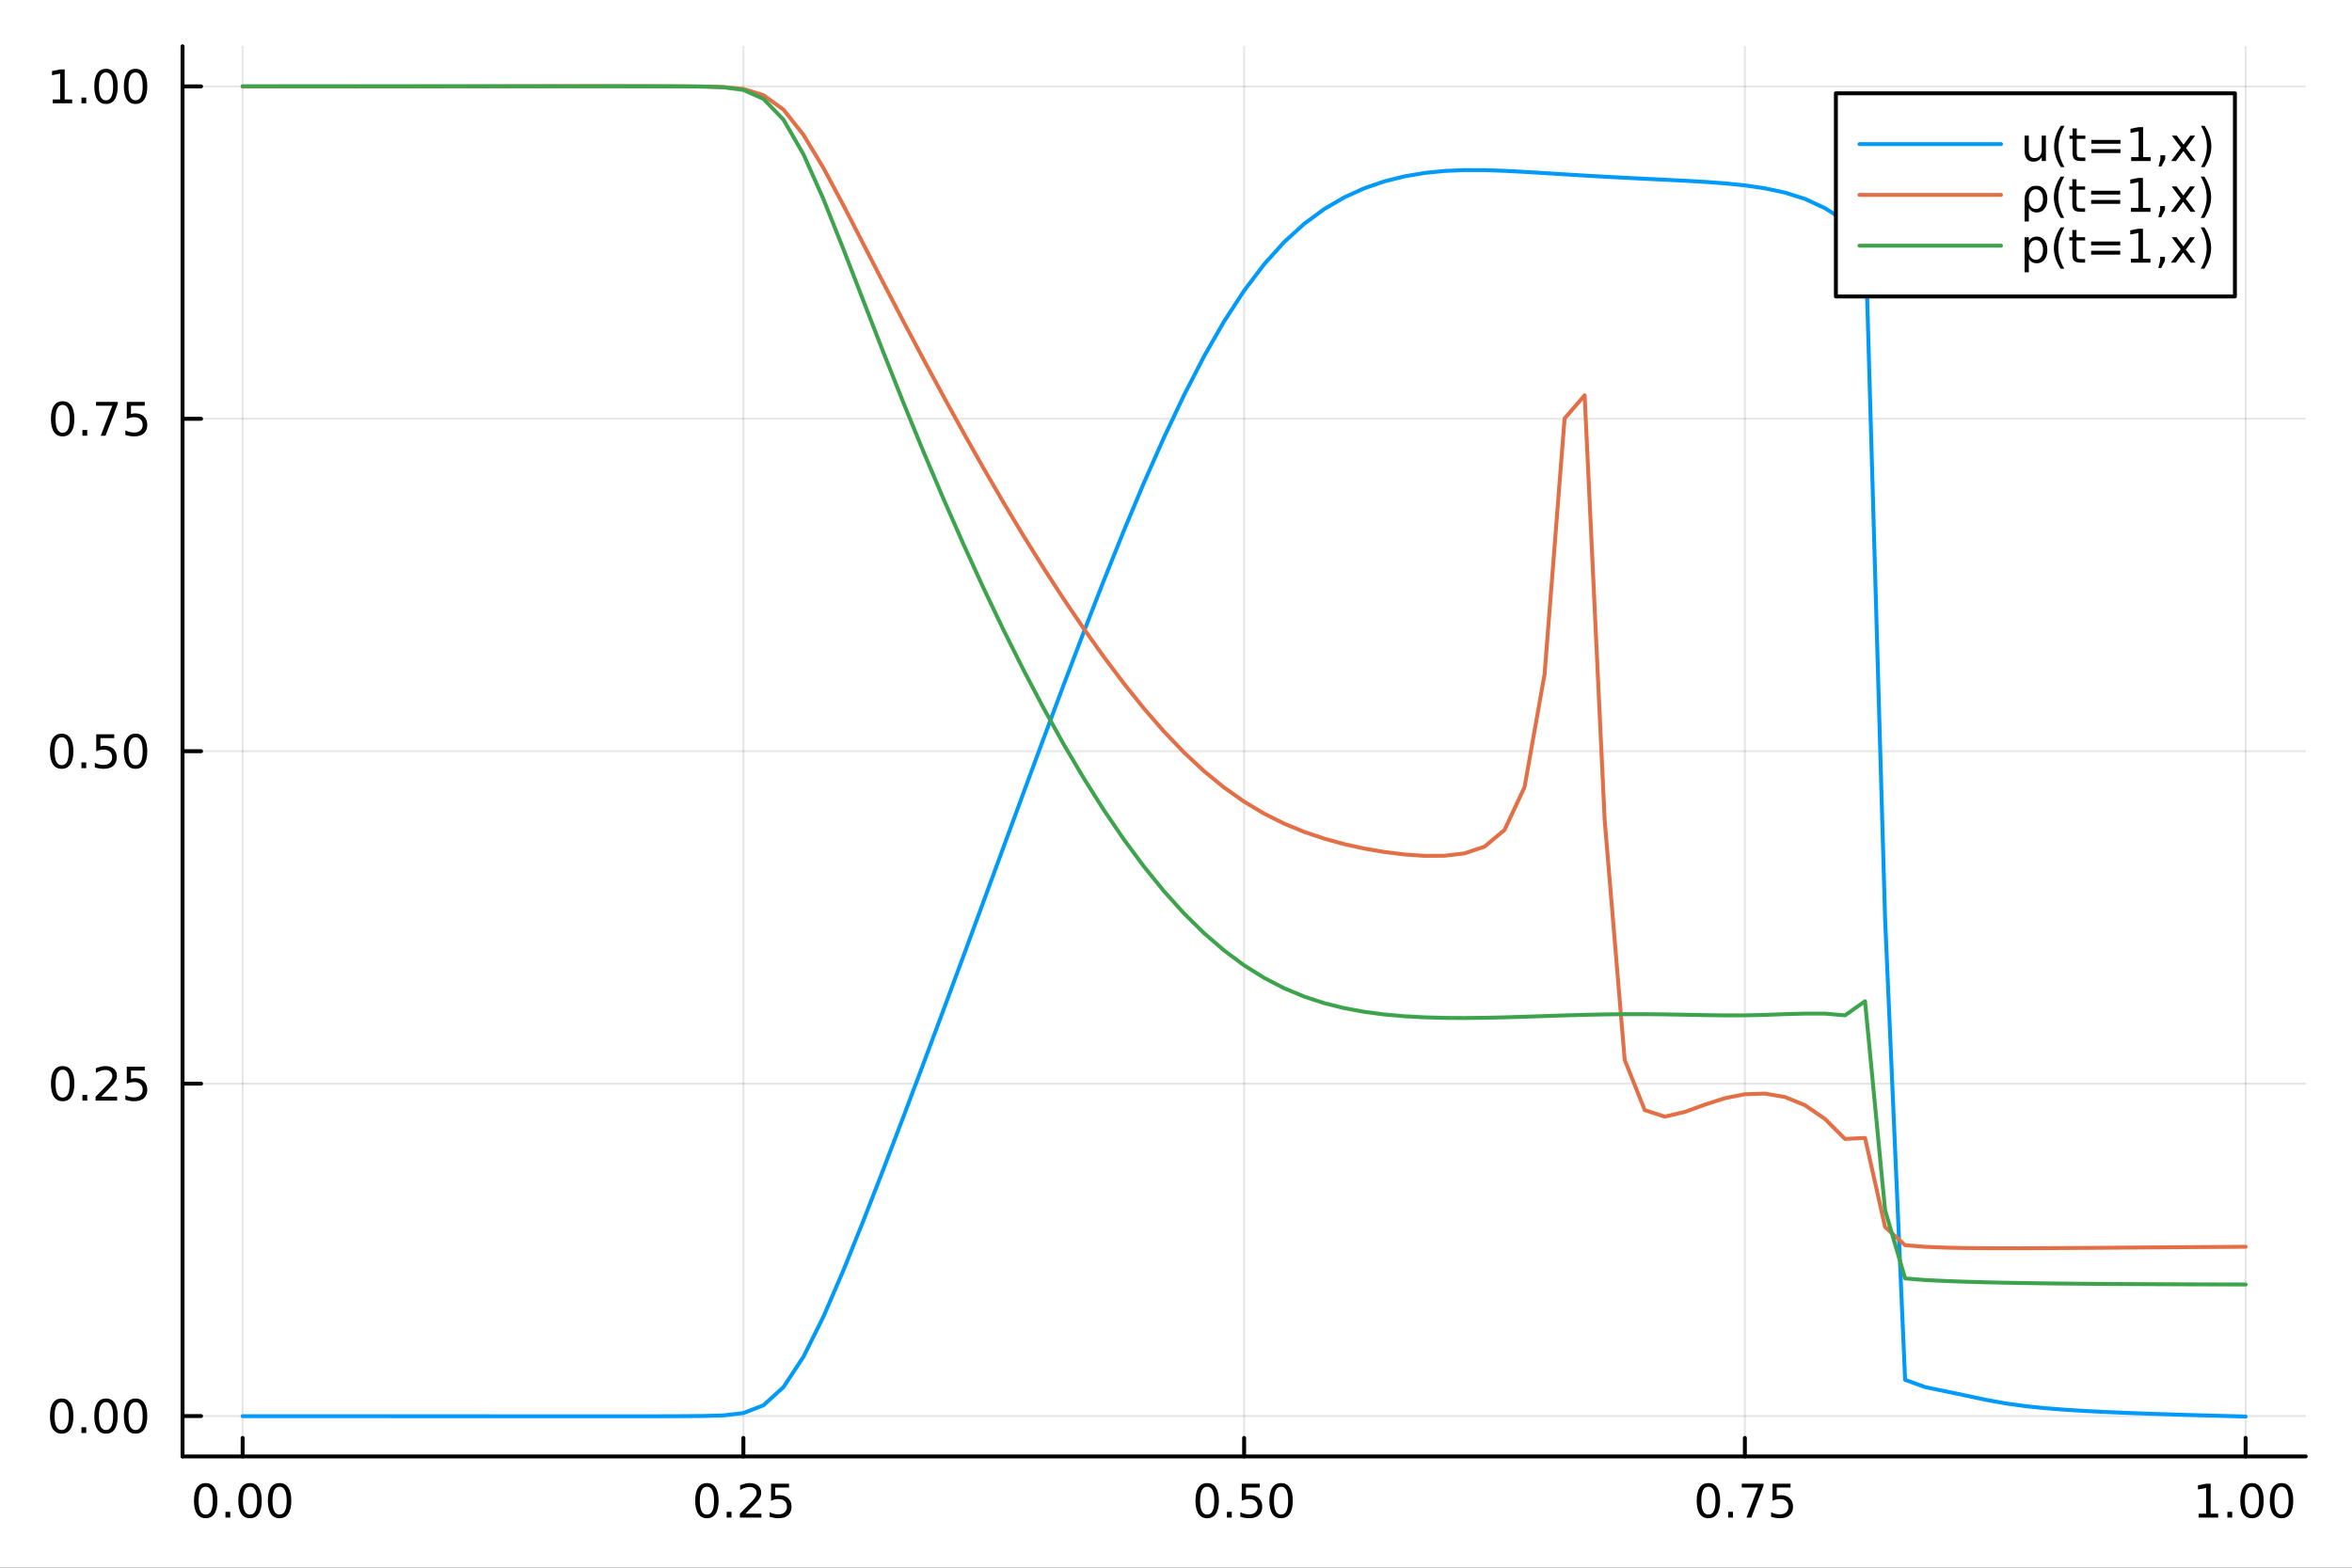 <?xml version="1.0" encoding="utf-8"?>
<svg xmlns="http://www.w3.org/2000/svg" xmlns:xlink="http://www.w3.org/1999/xlink" width="600" height="400" viewBox="0 0 2400 1600">
<rect x="0" y="0" width="2400" height="1600" fill="#333333" stroke="none"/>
<defs>
  <clipPath id="clip500">
    <rect x="0" y="0" width="2400" height="1600"/>
  </clipPath>
</defs>
<path clip-path="url(#clip500)" d="M0 1600 L2400 1600 L2400 0 L0 0  Z" fill="#ffffff" fill-rule="evenodd" fill-opacity="1"/>
<defs>
  <clipPath id="clip501">
    <rect x="480" y="0" width="1681" height="1600"/>
  </clipPath>
</defs>
<path clip-path="url(#clip500)" d="M186.274 1486.45 L2352.76 1486.45 L2352.76 47.244 L186.274 47.244  Z" fill="#ffffff" fill-rule="evenodd" fill-opacity="1"/>
<defs>
  <clipPath id="clip502">
    <rect x="186" y="47" width="2167" height="1440"/>
  </clipPath>
</defs>
<polyline clip-path="url(#clip502)" style="stroke:#000000; stroke-linecap:round; stroke-linejoin:round; stroke-width:2; stroke-opacity:0.1; fill:none" points="247.59,1486.45 247.59,47.244 "/>
<polyline clip-path="url(#clip502)" style="stroke:#000000; stroke-linecap:round; stroke-linejoin:round; stroke-width:2; stroke-opacity:0.1; fill:none" points="758.552,1486.45 758.552,47.244 "/>
<polyline clip-path="url(#clip502)" style="stroke:#000000; stroke-linecap:round; stroke-linejoin:round; stroke-width:2; stroke-opacity:0.1; fill:none" points="1269.51,1486.45 1269.51,47.244 "/>
<polyline clip-path="url(#clip502)" style="stroke:#000000; stroke-linecap:round; stroke-linejoin:round; stroke-width:2; stroke-opacity:0.1; fill:none" points="1780.48,1486.45 1780.48,47.244 "/>
<polyline clip-path="url(#clip502)" style="stroke:#000000; stroke-linecap:round; stroke-linejoin:round; stroke-width:2; stroke-opacity:0.1; fill:none" points="2291.44,1486.45 2291.44,47.244 "/>
<polyline clip-path="url(#clip500)" style="stroke:#000000; stroke-linecap:round; stroke-linejoin:round; stroke-width:4; stroke-opacity:1; fill:none" points="186.274,1486.45 2352.76,1486.45 "/>
<polyline clip-path="url(#clip500)" style="stroke:#000000; stroke-linecap:round; stroke-linejoin:round; stroke-width:4; stroke-opacity:1; fill:none" points="247.59,1486.45 247.59,1467.55 "/>
<polyline clip-path="url(#clip500)" style="stroke:#000000; stroke-linecap:round; stroke-linejoin:round; stroke-width:4; stroke-opacity:1; fill:none" points="758.552,1486.45 758.552,1467.55 "/>
<polyline clip-path="url(#clip500)" style="stroke:#000000; stroke-linecap:round; stroke-linejoin:round; stroke-width:4; stroke-opacity:1; fill:none" points="1269.51,1486.45 1269.51,1467.55 "/>
<polyline clip-path="url(#clip500)" style="stroke:#000000; stroke-linecap:round; stroke-linejoin:round; stroke-width:4; stroke-opacity:1; fill:none" points="1780.48,1486.45 1780.48,1467.55 "/>
<polyline clip-path="url(#clip500)" style="stroke:#000000; stroke-linecap:round; stroke-linejoin:round; stroke-width:4; stroke-opacity:1; fill:none" points="2291.44,1486.45 2291.44,1467.55 "/>
<path clip-path="url(#clip500)" d="M209.893 1517.37 Q206.282 1517.37 204.453 1520.93 Q202.648 1524.47 202.648 1531.6 Q202.648 1538.71 204.453 1542.27 Q206.282 1545.82 209.893 1545.82 Q213.527 1545.82 215.333 1542.27 Q217.161 1538.71 217.161 1531.6 Q217.161 1524.47 215.333 1520.93 Q213.527 1517.37 209.893 1517.37 M209.893 1513.66 Q215.703 1513.66 218.759 1518.27 Q221.837 1522.85 221.837 1531.6 Q221.837 1540.33 218.759 1544.94 Q215.703 1549.52 209.893 1549.52 Q204.083 1549.52 201.004 1544.94 Q197.949 1540.33 197.949 1531.6 Q197.949 1522.85 201.004 1518.27 Q204.083 1513.66 209.893 1513.66 Z" fill="#000000" fill-rule="nonzero" fill-opacity="1" /><path clip-path="url(#clip500)" d="M230.055 1542.97 L234.939 1542.97 L234.939 1548.85 L230.055 1548.85 L230.055 1542.97 Z" fill="#000000" fill-rule="nonzero" fill-opacity="1" /><path clip-path="url(#clip500)" d="M255.124 1517.37 Q251.513 1517.37 249.684 1520.93 Q247.879 1524.47 247.879 1531.6 Q247.879 1538.71 249.684 1542.27 Q251.513 1545.82 255.124 1545.82 Q258.758 1545.82 260.564 1542.27 Q262.393 1538.71 262.393 1531.6 Q262.393 1524.47 260.564 1520.93 Q258.758 1517.37 255.124 1517.37 M255.124 1513.66 Q260.934 1513.66 263.99 1518.27 Q267.069 1522.85 267.069 1531.6 Q267.069 1540.33 263.99 1544.94 Q260.934 1549.52 255.124 1549.52 Q249.314 1549.52 246.235 1544.94 Q243.18 1540.33 243.18 1531.6 Q243.18 1522.85 246.235 1518.27 Q249.314 1513.66 255.124 1513.66 Z" fill="#000000" fill-rule="nonzero" fill-opacity="1" /><path clip-path="url(#clip500)" d="M285.286 1517.37 Q281.675 1517.37 279.846 1520.93 Q278.041 1524.47 278.041 1531.6 Q278.041 1538.71 279.846 1542.27 Q281.675 1545.82 285.286 1545.82 Q288.92 1545.82 290.726 1542.27 Q292.555 1538.71 292.555 1531.6 Q292.555 1524.47 290.726 1520.93 Q288.92 1517.37 285.286 1517.37 M285.286 1513.66 Q291.096 1513.66 294.152 1518.27 Q297.23 1522.85 297.23 1531.6 Q297.23 1540.33 294.152 1544.94 Q291.096 1549.52 285.286 1549.52 Q279.476 1549.52 276.397 1544.94 Q273.342 1540.33 273.342 1531.6 Q273.342 1522.85 276.397 1518.27 Q279.476 1513.66 285.286 1513.66 Z" fill="#000000" fill-rule="nonzero" fill-opacity="1" /><path clip-path="url(#clip500)" d="M721.353 1517.37 Q717.742 1517.37 715.914 1520.93 Q714.108 1524.47 714.108 1531.6 Q714.108 1538.71 715.914 1542.27 Q717.742 1545.82 721.353 1545.82 Q724.988 1545.82 726.793 1542.27 Q728.622 1538.71 728.622 1531.6 Q728.622 1524.47 726.793 1520.93 Q724.988 1517.37 721.353 1517.37 M721.353 1513.66 Q727.164 1513.66 730.219 1518.27 Q733.298 1522.85 733.298 1531.6 Q733.298 1540.33 730.219 1544.94 Q727.164 1549.52 721.353 1549.52 Q715.543 1549.52 712.465 1544.94 Q709.409 1540.33 709.409 1531.6 Q709.409 1522.85 712.465 1518.27 Q715.543 1513.66 721.353 1513.66 Z" fill="#000000" fill-rule="nonzero" fill-opacity="1" /><path clip-path="url(#clip500)" d="M741.515 1542.97 L746.4 1542.97 L746.4 1548.85 L741.515 1548.85 L741.515 1542.97 Z" fill="#000000" fill-rule="nonzero" fill-opacity="1" /><path clip-path="url(#clip500)" d="M760.612 1544.91 L776.932 1544.91 L776.932 1548.85 L754.987 1548.85 L754.987 1544.91 Q757.649 1542.16 762.233 1537.53 Q766.839 1532.88 768.02 1531.53 Q770.265 1529.01 771.145 1527.27 Q772.048 1525.51 772.048 1523.82 Q772.048 1521.07 770.103 1519.33 Q768.182 1517.6 765.08 1517.6 Q762.881 1517.6 760.427 1518.36 Q757.997 1519.13 755.219 1520.68 L755.219 1515.95 Q758.043 1514.82 760.497 1514.24 Q762.95 1513.66 764.987 1513.66 Q770.358 1513.66 773.552 1516.35 Q776.747 1519.03 776.747 1523.52 Q776.747 1525.65 775.936 1527.57 Q775.149 1529.47 773.043 1532.07 Q772.464 1532.74 769.362 1535.95 Q766.261 1539.15 760.612 1544.91 Z" fill="#000000" fill-rule="nonzero" fill-opacity="1" /><path clip-path="url(#clip500)" d="M786.793 1514.29 L805.149 1514.29 L805.149 1518.22 L791.075 1518.22 L791.075 1526.7 Q792.094 1526.35 793.112 1526.19 Q794.131 1526 795.149 1526 Q800.936 1526 804.316 1529.17 Q807.695 1532.34 807.695 1537.76 Q807.695 1543.34 804.223 1546.44 Q800.751 1549.52 794.432 1549.52 Q792.256 1549.52 789.987 1549.15 Q787.742 1548.78 785.335 1548.04 L785.335 1543.34 Q787.418 1544.47 789.64 1545.03 Q791.862 1545.58 794.339 1545.58 Q798.344 1545.58 800.682 1543.48 Q803.02 1541.37 803.02 1537.76 Q803.02 1534.15 800.682 1532.04 Q798.344 1529.94 794.339 1529.94 Q792.464 1529.94 790.589 1530.35 Q788.737 1530.77 786.793 1531.65 L786.793 1514.29 Z" fill="#000000" fill-rule="nonzero" fill-opacity="1" /><path clip-path="url(#clip500)" d="M1231.82 1517.37 Q1228.21 1517.37 1226.38 1520.93 Q1224.57 1524.47 1224.57 1531.6 Q1224.57 1538.71 1226.38 1542.27 Q1228.21 1545.82 1231.82 1545.82 Q1235.45 1545.82 1237.26 1542.27 Q1239.09 1538.71 1239.09 1531.6 Q1239.09 1524.47 1237.26 1520.93 Q1235.45 1517.37 1231.82 1517.37 M1231.82 1513.66 Q1237.63 1513.66 1240.68 1518.27 Q1243.76 1522.85 1243.76 1531.6 Q1243.76 1540.33 1240.68 1544.94 Q1237.63 1549.52 1231.82 1549.52 Q1226.01 1549.52 1222.93 1544.94 Q1219.87 1540.33 1219.87 1531.6 Q1219.87 1522.85 1222.93 1518.27 Q1226.01 1513.66 1231.82 1513.66 Z" fill="#000000" fill-rule="nonzero" fill-opacity="1" /><path clip-path="url(#clip500)" d="M1251.98 1542.97 L1256.86 1542.97 L1256.86 1548.85 L1251.98 1548.85 L1251.98 1542.97 Z" fill="#000000" fill-rule="nonzero" fill-opacity="1" /><path clip-path="url(#clip500)" d="M1267.1 1514.29 L1285.45 1514.29 L1285.45 1518.22 L1271.38 1518.22 L1271.38 1526.7 Q1272.4 1526.35 1273.42 1526.19 Q1274.43 1526 1275.45 1526 Q1281.24 1526 1284.62 1529.17 Q1288 1532.34 1288 1537.76 Q1288 1543.34 1284.53 1546.44 Q1281.05 1549.52 1274.73 1549.52 Q1272.56 1549.52 1270.29 1549.15 Q1268.05 1548.78 1265.64 1548.04 L1265.64 1543.34 Q1267.72 1544.47 1269.94 1545.03 Q1272.17 1545.58 1274.64 1545.58 Q1278.65 1545.58 1280.98 1543.48 Q1283.32 1541.37 1283.32 1537.76 Q1283.32 1534.15 1280.98 1532.04 Q1278.65 1529.94 1274.64 1529.94 Q1272.77 1529.94 1270.89 1530.35 Q1269.04 1530.77 1267.1 1531.65 L1267.1 1514.29 Z" fill="#000000" fill-rule="nonzero" fill-opacity="1" /><path clip-path="url(#clip500)" d="M1307.21 1517.37 Q1303.6 1517.37 1301.77 1520.93 Q1299.97 1524.47 1299.97 1531.6 Q1299.97 1538.71 1301.77 1542.27 Q1303.6 1545.82 1307.21 1545.82 Q1310.85 1545.82 1312.65 1542.27 Q1314.48 1538.71 1314.48 1531.6 Q1314.48 1524.47 1312.65 1520.93 Q1310.85 1517.37 1307.21 1517.37 M1307.21 1513.66 Q1313.02 1513.66 1316.08 1518.27 Q1319.16 1522.85 1319.16 1531.6 Q1319.16 1540.33 1316.08 1544.94 Q1313.02 1549.52 1307.21 1549.52 Q1301.4 1549.52 1298.32 1544.94 Q1295.27 1540.33 1295.27 1531.6 Q1295.27 1522.85 1298.32 1518.27 Q1301.4 1513.66 1307.21 1513.66 Z" fill="#000000" fill-rule="nonzero" fill-opacity="1" /><path clip-path="url(#clip500)" d="M1743.28 1517.37 Q1739.67 1517.37 1737.84 1520.93 Q1736.03 1524.47 1736.03 1531.6 Q1736.03 1538.71 1737.84 1542.27 Q1739.67 1545.82 1743.28 1545.82 Q1746.91 1545.82 1748.72 1542.27 Q1750.55 1538.71 1750.55 1531.6 Q1750.55 1524.47 1748.72 1520.93 Q1746.91 1517.37 1743.28 1517.37 M1743.28 1513.66 Q1749.09 1513.66 1752.14 1518.27 Q1755.22 1522.85 1755.22 1531.6 Q1755.22 1540.33 1752.14 1544.94 Q1749.09 1549.52 1743.28 1549.52 Q1737.47 1549.52 1734.39 1544.94 Q1731.33 1540.33 1731.33 1531.6 Q1731.33 1522.85 1734.39 1518.27 Q1737.47 1513.66 1743.28 1513.66 Z" fill="#000000" fill-rule="nonzero" fill-opacity="1" /><path clip-path="url(#clip500)" d="M1763.44 1542.97 L1768.32 1542.97 L1768.32 1548.85 L1763.44 1548.85 L1763.44 1542.97 Z" fill="#000000" fill-rule="nonzero" fill-opacity="1" /><path clip-path="url(#clip500)" d="M1777.33 1514.29 L1799.55 1514.29 L1799.55 1516.28 L1787.01 1548.85 L1782.12 1548.85 L1793.93 1518.22 L1777.33 1518.22 L1777.33 1514.29 Z" fill="#000000" fill-rule="nonzero" fill-opacity="1" /><path clip-path="url(#clip500)" d="M1808.72 1514.29 L1827.07 1514.29 L1827.07 1518.22 L1813 1518.22 L1813 1526.7 Q1814.02 1526.35 1815.04 1526.19 Q1816.06 1526 1817.07 1526 Q1822.86 1526 1826.24 1529.17 Q1829.62 1532.34 1829.62 1537.76 Q1829.62 1543.34 1826.15 1546.44 Q1822.68 1549.52 1816.36 1549.52 Q1814.18 1549.52 1811.91 1549.15 Q1809.67 1548.78 1807.26 1548.04 L1807.26 1543.34 Q1809.34 1544.47 1811.57 1545.03 Q1813.79 1545.58 1816.26 1545.58 Q1820.27 1545.58 1822.61 1543.48 Q1824.95 1541.37 1824.95 1537.76 Q1824.95 1534.15 1822.61 1532.04 Q1820.27 1529.94 1816.26 1529.94 Q1814.39 1529.94 1812.51 1530.35 Q1810.66 1530.77 1808.72 1531.65 L1808.72 1514.29 Z" fill="#000000" fill-rule="nonzero" fill-opacity="1" /><path clip-path="url(#clip500)" d="M2243.51 1544.91 L2251.15 1544.91 L2251.15 1518.55 L2242.84 1520.21 L2242.84 1515.95 L2251.1 1514.29 L2255.78 1514.29 L2255.78 1544.91 L2263.42 1544.91 L2263.42 1548.85 L2243.51 1548.85 L2243.51 1544.91 Z" fill="#000000" fill-rule="nonzero" fill-opacity="1" /><path clip-path="url(#clip500)" d="M2272.86 1542.97 L2277.75 1542.97 L2277.75 1548.85 L2272.86 1548.85 L2272.86 1542.97 Z" fill="#000000" fill-rule="nonzero" fill-opacity="1" /><path clip-path="url(#clip500)" d="M2297.93 1517.37 Q2294.32 1517.37 2292.49 1520.93 Q2290.69 1524.47 2290.69 1531.6 Q2290.69 1538.71 2292.49 1542.27 Q2294.32 1545.82 2297.93 1545.82 Q2301.57 1545.82 2303.37 1542.27 Q2305.2 1538.71 2305.2 1531.6 Q2305.2 1524.47 2303.37 1520.93 Q2301.57 1517.37 2297.93 1517.37 M2297.93 1513.66 Q2303.74 1513.66 2306.8 1518.27 Q2309.88 1522.85 2309.88 1531.6 Q2309.88 1540.33 2306.8 1544.94 Q2303.74 1549.52 2297.93 1549.52 Q2292.12 1549.52 2289.04 1544.94 Q2285.99 1540.33 2285.99 1531.6 Q2285.99 1522.85 2289.04 1518.27 Q2292.12 1513.66 2297.93 1513.66 Z" fill="#000000" fill-rule="nonzero" fill-opacity="1" /><path clip-path="url(#clip500)" d="M2328.1 1517.37 Q2324.48 1517.37 2322.66 1520.93 Q2320.85 1524.47 2320.85 1531.6 Q2320.85 1538.71 2322.66 1542.27 Q2324.48 1545.82 2328.1 1545.82 Q2331.73 1545.82 2333.54 1542.27 Q2335.36 1538.71 2335.36 1531.6 Q2335.36 1524.47 2333.54 1520.93 Q2331.73 1517.37 2328.1 1517.37 M2328.1 1513.66 Q2333.91 1513.66 2336.96 1518.27 Q2340.04 1522.85 2340.04 1531.6 Q2340.04 1540.33 2336.96 1544.94 Q2333.91 1549.52 2328.1 1549.52 Q2322.29 1549.52 2319.21 1544.94 Q2316.15 1540.33 2316.15 1531.6 Q2316.15 1522.85 2319.21 1518.27 Q2322.29 1513.66 2328.1 1513.66 Z" fill="#000000" fill-rule="nonzero" fill-opacity="1" /><polyline clip-path="url(#clip502)" style="stroke:#000000; stroke-linecap:round; stroke-linejoin:round; stroke-width:2; stroke-opacity:0.1; fill:none" points="186.274,1445.25 2352.76,1445.25 "/>
<polyline clip-path="url(#clip502)" style="stroke:#000000; stroke-linecap:round; stroke-linejoin:round; stroke-width:2; stroke-opacity:0.1; fill:none" points="186.274,1105.97 2352.76,1105.97 "/>
<polyline clip-path="url(#clip502)" style="stroke:#000000; stroke-linecap:round; stroke-linejoin:round; stroke-width:2; stroke-opacity:0.1; fill:none" points="186.274,766.7 2352.76,766.7 "/>
<polyline clip-path="url(#clip502)" style="stroke:#000000; stroke-linecap:round; stroke-linejoin:round; stroke-width:2; stroke-opacity:0.1; fill:none" points="186.274,427.426 2352.76,427.426 "/>
<polyline clip-path="url(#clip502)" style="stroke:#000000; stroke-linecap:round; stroke-linejoin:round; stroke-width:2; stroke-opacity:0.1; fill:none" points="186.274,88.153 2352.76,88.153 "/>
<polyline clip-path="url(#clip500)" style="stroke:#000000; stroke-linecap:round; stroke-linejoin:round; stroke-width:4; stroke-opacity:1; fill:none" points="186.274,1486.45 186.274,47.244 "/>
<polyline clip-path="url(#clip500)" style="stroke:#000000; stroke-linecap:round; stroke-linejoin:round; stroke-width:4; stroke-opacity:1; fill:none" points="186.274,1445.25 205.172,1445.25 "/>
<polyline clip-path="url(#clip500)" style="stroke:#000000; stroke-linecap:round; stroke-linejoin:round; stroke-width:4; stroke-opacity:1; fill:none" points="186.274,1105.97 205.172,1105.97 "/>
<polyline clip-path="url(#clip500)" style="stroke:#000000; stroke-linecap:round; stroke-linejoin:round; stroke-width:4; stroke-opacity:1; fill:none" points="186.274,766.7 205.172,766.7 "/>
<polyline clip-path="url(#clip500)" style="stroke:#000000; stroke-linecap:round; stroke-linejoin:round; stroke-width:4; stroke-opacity:1; fill:none" points="186.274,427.426 205.172,427.426 "/>
<polyline clip-path="url(#clip500)" style="stroke:#000000; stroke-linecap:round; stroke-linejoin:round; stroke-width:4; stroke-opacity:1; fill:none" points="186.274,88.153 205.172,88.153 "/>
<path clip-path="url(#clip500)" d="M62.937 1431.05 Q59.325 1431.05 57.497 1434.61 Q55.691 1438.15 55.691 1445.28 Q55.691 1452.39 57.497 1455.95 Q59.325 1459.49 62.937 1459.49 Q66.571 1459.49 68.376 1455.95 Q70.205 1452.39 70.205 1445.28 Q70.205 1438.15 68.376 1434.61 Q66.571 1431.05 62.937 1431.05 M62.937 1427.34 Q68.747 1427.34 71.802 1431.95 Q74.881 1436.53 74.881 1445.28 Q74.881 1454.01 71.802 1458.62 Q68.747 1463.2 62.937 1463.2 Q57.126 1463.2 54.048 1458.62 Q50.992 1454.01 50.992 1445.28 Q50.992 1436.53 54.048 1431.95 Q57.126 1427.34 62.937 1427.34 Z" fill="#000000" fill-rule="nonzero" fill-opacity="1" /><path clip-path="url(#clip500)" d="M83.098 1456.65 L87.983 1456.65 L87.983 1462.53 L83.098 1462.53 L83.098 1456.65 Z" fill="#000000" fill-rule="nonzero" fill-opacity="1" /><path clip-path="url(#clip500)" d="M108.168 1431.05 Q104.557 1431.05 102.728 1434.61 Q100.922 1438.15 100.922 1445.28 Q100.922 1452.39 102.728 1455.95 Q104.557 1459.49 108.168 1459.49 Q111.802 1459.49 113.608 1455.95 Q115.436 1452.39 115.436 1445.28 Q115.436 1438.15 113.608 1434.61 Q111.802 1431.05 108.168 1431.05 M108.168 1427.34 Q113.978 1427.34 117.033 1431.95 Q120.112 1436.53 120.112 1445.28 Q120.112 1454.01 117.033 1458.62 Q113.978 1463.2 108.168 1463.2 Q102.358 1463.2 99.279 1458.62 Q96.223 1454.01 96.223 1445.28 Q96.223 1436.53 99.279 1431.95 Q102.358 1427.34 108.168 1427.34 Z" fill="#000000" fill-rule="nonzero" fill-opacity="1" /><path clip-path="url(#clip500)" d="M138.33 1431.05 Q134.719 1431.05 132.89 1434.61 Q131.084 1438.15 131.084 1445.28 Q131.084 1452.39 132.89 1455.95 Q134.719 1459.49 138.33 1459.49 Q141.964 1459.49 143.769 1455.95 Q145.598 1452.39 145.598 1445.28 Q145.598 1438.15 143.769 1434.61 Q141.964 1431.05 138.33 1431.05 M138.33 1427.34 Q144.14 1427.34 147.195 1431.95 Q150.274 1436.53 150.274 1445.28 Q150.274 1454.01 147.195 1458.62 Q144.14 1463.2 138.33 1463.2 Q132.519 1463.2 129.441 1458.62 Q126.385 1454.01 126.385 1445.28 Q126.385 1436.53 129.441 1431.95 Q132.519 1427.34 138.33 1427.34 Z" fill="#000000" fill-rule="nonzero" fill-opacity="1" /><path clip-path="url(#clip500)" d="M63.932 1091.77 Q60.321 1091.77 58.492 1095.34 Q56.687 1098.88 56.687 1106.01 Q56.687 1113.11 58.492 1116.68 Q60.321 1120.22 63.932 1120.22 Q67.566 1120.22 69.372 1116.68 Q71.2 1113.11 71.2 1106.01 Q71.2 1098.88 69.372 1095.34 Q67.566 1091.77 63.932 1091.77 M63.932 1088.07 Q69.742 1088.07 72.798 1092.68 Q75.876 1097.26 75.876 1106.01 Q75.876 1114.74 72.798 1119.34 Q69.742 1123.92 63.932 1123.92 Q58.122 1123.92 55.043 1119.34 Q51.987 1114.74 51.987 1106.01 Q51.987 1097.26 55.043 1092.68 Q58.122 1088.07 63.932 1088.07 Z" fill="#000000" fill-rule="nonzero" fill-opacity="1" /><path clip-path="url(#clip500)" d="M84.094 1117.37 L88.978 1117.37 L88.978 1123.25 L84.094 1123.25 L84.094 1117.37 Z" fill="#000000" fill-rule="nonzero" fill-opacity="1" /><path clip-path="url(#clip500)" d="M103.191 1119.32 L119.51 1119.32 L119.51 1123.25 L97.566 1123.25 L97.566 1119.32 Q100.228 1116.56 104.811 1111.93 Q109.418 1107.28 110.598 1105.94 Q112.844 1103.42 113.723 1101.68 Q114.626 1099.92 114.626 1098.23 Q114.626 1095.48 112.682 1093.74 Q110.76 1092 107.658 1092 Q105.459 1092 103.006 1092.77 Q100.575 1093.53 97.797 1095.08 L97.797 1090.36 Q100.621 1089.23 103.075 1088.65 Q105.529 1088.07 107.566 1088.07 Q112.936 1088.07 116.131 1090.75 Q119.325 1093.44 119.325 1097.93 Q119.325 1100.06 118.515 1101.98 Q117.728 1103.88 115.621 1106.47 Q115.043 1107.14 111.941 1110.36 Q108.839 1113.55 103.191 1119.32 Z" fill="#000000" fill-rule="nonzero" fill-opacity="1" /><path clip-path="url(#clip500)" d="M129.371 1088.69 L147.728 1088.69 L147.728 1092.63 L133.654 1092.63 L133.654 1101.1 Q134.672 1100.75 135.691 1100.59 Q136.709 1100.41 137.728 1100.41 Q143.515 1100.41 146.894 1103.58 Q150.274 1106.75 150.274 1112.17 Q150.274 1117.74 146.802 1120.85 Q143.33 1123.92 137.01 1123.92 Q134.834 1123.92 132.566 1123.55 Q130.32 1123.18 127.913 1122.44 L127.913 1117.74 Q129.996 1118.88 132.219 1119.43 Q134.441 1119.99 136.918 1119.99 Q140.922 1119.99 143.26 1117.88 Q145.598 1115.78 145.598 1112.17 Q145.598 1108.55 143.26 1106.45 Q140.922 1104.34 136.918 1104.34 Q135.043 1104.34 133.168 1104.76 Q131.316 1105.17 129.371 1106.05 L129.371 1088.69 Z" fill="#000000" fill-rule="nonzero" fill-opacity="1" /><path clip-path="url(#clip500)" d="M62.937 752.499 Q59.325 752.499 57.497 756.063 Q55.691 759.605 55.691 766.735 Q55.691 773.841 57.497 777.406 Q59.325 780.948 62.937 780.948 Q66.571 780.948 68.376 777.406 Q70.205 773.841 70.205 766.735 Q70.205 759.605 68.376 756.063 Q66.571 752.499 62.937 752.499 M62.937 748.795 Q68.747 748.795 71.802 753.401 Q74.881 757.985 74.881 766.735 Q74.881 775.461 71.802 780.068 Q68.747 784.651 62.937 784.651 Q57.126 784.651 54.048 780.068 Q50.992 775.461 50.992 766.735 Q50.992 757.985 54.048 753.401 Q57.126 748.795 62.937 748.795 Z" fill="#000000" fill-rule="nonzero" fill-opacity="1" /><path clip-path="url(#clip500)" d="M83.098 778.1 L87.983 778.1 L87.983 783.98 L83.098 783.98 L83.098 778.1 Z" fill="#000000" fill-rule="nonzero" fill-opacity="1" /><path clip-path="url(#clip500)" d="M98.214 749.42 L116.57 749.42 L116.57 753.355 L102.496 753.355 L102.496 761.827 Q103.515 761.48 104.534 761.318 Q105.552 761.133 106.571 761.133 Q112.358 761.133 115.737 764.304 Q119.117 767.475 119.117 772.892 Q119.117 778.471 115.645 781.573 Q112.172 784.651 105.853 784.651 Q103.677 784.651 101.409 784.281 Q99.163 783.911 96.756 783.17 L96.756 778.471 Q98.839 779.605 101.061 780.161 Q103.284 780.716 105.76 780.716 Q109.765 780.716 112.103 778.61 Q114.441 776.503 114.441 772.892 Q114.441 769.281 112.103 767.175 Q109.765 765.068 105.76 765.068 Q103.885 765.068 102.01 765.485 Q100.159 765.901 98.214 766.781 L98.214 749.42 Z" fill="#000000" fill-rule="nonzero" fill-opacity="1" /><path clip-path="url(#clip500)" d="M138.33 752.499 Q134.719 752.499 132.89 756.063 Q131.084 759.605 131.084 766.735 Q131.084 773.841 132.89 777.406 Q134.719 780.948 138.33 780.948 Q141.964 780.948 143.769 777.406 Q145.598 773.841 145.598 766.735 Q145.598 759.605 143.769 756.063 Q141.964 752.499 138.33 752.499 M138.33 748.795 Q144.14 748.795 147.195 753.401 Q150.274 757.985 150.274 766.735 Q150.274 775.461 147.195 780.068 Q144.14 784.651 138.33 784.651 Q132.519 784.651 129.441 780.068 Q126.385 775.461 126.385 766.735 Q126.385 757.985 129.441 753.401 Q132.519 748.795 138.33 748.795 Z" fill="#000000" fill-rule="nonzero" fill-opacity="1" /><path clip-path="url(#clip500)" d="M63.932 413.225 Q60.321 413.225 58.492 416.79 Q56.687 420.332 56.687 427.461 Q56.687 434.568 58.492 438.132 Q60.321 441.674 63.932 441.674 Q67.566 441.674 69.372 438.132 Q71.2 434.568 71.2 427.461 Q71.2 420.332 69.372 416.79 Q67.566 413.225 63.932 413.225 M63.932 409.521 Q69.742 409.521 72.798 414.128 Q75.876 418.711 75.876 427.461 Q75.876 436.188 72.798 440.794 Q69.742 445.378 63.932 445.378 Q58.122 445.378 55.043 440.794 Q51.987 436.188 51.987 427.461 Q51.987 418.711 55.043 414.128 Q58.122 409.521 63.932 409.521 Z" fill="#000000" fill-rule="nonzero" fill-opacity="1" /><path clip-path="url(#clip500)" d="M84.094 438.827 L88.978 438.827 L88.978 444.706 L84.094 444.706 L84.094 438.827 Z" fill="#000000" fill-rule="nonzero" fill-opacity="1" /><path clip-path="url(#clip500)" d="M97.983 410.146 L120.205 410.146 L120.205 412.137 L107.658 444.706 L102.774 444.706 L114.58 414.082 L97.983 414.082 L97.983 410.146 Z" fill="#000000" fill-rule="nonzero" fill-opacity="1" /><path clip-path="url(#clip500)" d="M129.371 410.146 L147.728 410.146 L147.728 414.082 L133.654 414.082 L133.654 422.554 Q134.672 422.206 135.691 422.044 Q136.709 421.859 137.728 421.859 Q143.515 421.859 146.894 425.031 Q150.274 428.202 150.274 433.618 Q150.274 439.197 146.802 442.299 Q143.33 445.378 137.01 445.378 Q134.834 445.378 132.566 445.007 Q130.32 444.637 127.913 443.896 L127.913 439.197 Q129.996 440.331 132.219 440.887 Q134.441 441.443 136.918 441.443 Q140.922 441.443 143.26 439.336 Q145.598 437.23 145.598 433.618 Q145.598 430.007 143.26 427.901 Q140.922 425.794 136.918 425.794 Q135.043 425.794 133.168 426.211 Q131.316 426.628 129.371 427.507 L129.371 410.146 Z" fill="#000000" fill-rule="nonzero" fill-opacity="1" /><path clip-path="url(#clip500)" d="M53.747 101.498 L61.386 101.498 L61.386 75.132 L53.075 76.799 L53.075 72.539 L61.339 70.873 L66.015 70.873 L66.015 101.498 L73.654 101.498 L73.654 105.433 L53.747 105.433 L53.747 101.498 Z" fill="#000000" fill-rule="nonzero" fill-opacity="1" /><path clip-path="url(#clip500)" d="M83.098 99.553 L87.983 99.553 L87.983 105.433 L83.098 105.433 L83.098 99.553 Z" fill="#000000" fill-rule="nonzero" fill-opacity="1" /><path clip-path="url(#clip500)" d="M108.168 73.951 Q104.557 73.951 102.728 77.516 Q100.922 81.058 100.922 88.188 Q100.922 95.294 102.728 98.859 Q104.557 102.4 108.168 102.4 Q111.802 102.4 113.608 98.859 Q115.436 95.294 115.436 88.188 Q115.436 81.058 113.608 77.516 Q111.802 73.951 108.168 73.951 M108.168 70.248 Q113.978 70.248 117.033 74.854 Q120.112 79.438 120.112 88.188 Q120.112 96.914 117.033 101.521 Q113.978 106.104 108.168 106.104 Q102.358 106.104 99.279 101.521 Q96.223 96.914 96.223 88.188 Q96.223 79.438 99.279 74.854 Q102.358 70.248 108.168 70.248 Z" fill="#000000" fill-rule="nonzero" fill-opacity="1" /><path clip-path="url(#clip500)" d="M138.33 73.951 Q134.719 73.951 132.89 77.516 Q131.084 81.058 131.084 88.188 Q131.084 95.294 132.89 98.859 Q134.719 102.4 138.33 102.4 Q141.964 102.4 143.769 98.859 Q145.598 95.294 145.598 88.188 Q145.598 81.058 143.769 77.516 Q141.964 73.951 138.33 73.951 M138.33 70.248 Q144.14 70.248 147.195 74.854 Q150.274 79.438 150.274 88.188 Q150.274 96.914 147.195 101.521 Q144.14 106.104 138.33 106.104 Q132.519 106.104 129.441 101.521 Q126.385 96.914 126.385 88.188 Q126.385 79.438 129.441 74.854 Q132.519 70.248 138.33 70.248 Z" fill="#000000" fill-rule="nonzero" fill-opacity="1" /><polyline clip-path="url(#clip502)" style="stroke:#009af9; stroke-linecap:round; stroke-linejoin:round; stroke-width:4; stroke-opacity:1; fill:none" points="247.59,1445.36 268.028,1445.36 288.467,1445.37 308.905,1445.37 329.344,1445.38 349.782,1445.38 370.221,1445.39 390.659,1445.39 411.098,1445.4 431.536,1445.41 451.975,1445.41 472.413,1445.42 492.852,1445.42 513.29,1445.43 533.729,1445.43 554.167,1445.44 574.606,1445.44 595.044,1445.45 615.483,1445.45 635.921,1445.45 656.36,1445.45 676.798,1445.42 697.237,1445.35 717.675,1445.18 738.114,1444.59 758.552,1442.21 778.991,1434.28 799.429,1415.75 819.868,1384.72 840.306,1343.63 860.745,1296.23 881.183,1245.42 901.622,1192.82 922.06,1139.22 942.499,1084.97 962.937,1030.19 983.376,975.004 1003.81,919.513 1024.25,863.882 1044.69,808.318 1065.13,753.071 1085.57,698.427 1106.01,644.7 1126.45,592.234 1146.88,541.41 1167.32,492.654 1187.76,446.439 1208.2,403.271 1228.64,363.649 1249.08,328.007 1269.51,296.649 1289.95,269.69 1310.39,247.034 1330.83,228.395 1351.27,213.352 1371.71,201.429 1392.15,192.159 1412.58,185.132 1433.02,180.015 1453.46,176.54 1473.9,174.48 1494.34,173.604 1514.78,173.653 1535.22,174.346 1555.65,175.42 1576.09,176.668 1596.53,177.95 1616.97,179.189 1637.41,180.35 1657.85,181.428 1678.29,182.44 1698.72,183.425 1719.16,184.453 1739.6,185.632 1760.04,187.134 1780.48,189.207 1800.92,192.199 1821.35,196.572 1841.79,202.991 1862.23,212.471 1882.67,225.497 1903.11,229.512 1923.55,937.078 1943.99,1408.28 1964.42,1415.69 1984.86,1419.91 2005.3,1424.18 2025.74,1428.54 2046.18,1432.28 2066.62,1435.12 2087.06,1437.23 2107.49,1438.81 2127.93,1440.05 2148.37,1441.08 2168.81,1441.96 2189.25,1442.73 2209.69,1443.42 2230.12,1444.05 2250.56,1444.64 2271,1445.19 2291.44,1445.72 "/>
<polyline clip-path="url(#clip502)" style="stroke:#e26f46; stroke-linecap:round; stroke-linejoin:round; stroke-width:4; stroke-opacity:1; fill:none" points="247.59,88.316 268.028,88.309 288.467,88.302 308.905,88.296 329.344,88.289 349.782,88.281 370.221,88.272 390.659,88.262 411.098,88.249 431.536,88.232 451.975,88.21 472.413,88.183 492.852,88.15 513.29,88.112 533.729,88.072 554.167,88.034 574.606,88.003 595.044,87.983 615.483,87.976 635.921,87.984 656.36,88.008 676.798,88.052 697.237,88.127 717.675,88.294 738.114,88.811 758.552,90.786 778.991,97.111 799.429,111.84 819.868,137.592 840.306,171.556 860.745,209.74 881.183,249.461 901.622,289.222 922.06,328.448 942.499,367.024 962.937,404.915 983.376,442.029 1003.81,478.23 1024.25,513.383 1044.69,547.381 1065.13,580.152 1085.57,611.642 1106.01,641.794 1126.45,670.522 1146.88,697.691 1167.32,723.122 1187.76,746.61 1208.2,767.962 1228.64,787.035 1249.08,803.765 1269.51,818.181 1289.95,830.399 1310.39,840.606 1330.83,849.036 1351.27,855.935 1371.71,861.539 1392.15,866.035 1412.58,869.54 1433.02,872.066 1453.46,873.476 1473.9,873.4 1494.34,870.987 1514.78,864.124 1535.22,847.051 1555.65,803.393 1576.09,688.233 1596.53,427.129 1616.97,403.44 1637.41,836.889 1657.85,1081.71 1678.29,1132.96 1698.72,1139.67 1719.16,1134.86 1739.6,1127.43 1760.04,1120.85 1780.48,1116.78 1800.92,1116.14 1821.35,1119.61 1841.79,1128 1862.23,1142.02 1882.67,1162.39 1903.11,1161.41 1923.55,1252.31 1943.99,1270.87 1964.42,1272.5 1984.86,1273.33 2005.3,1273.75 2025.74,1273.94 2046.18,1273.99 2066.62,1273.96 2087.06,1273.88 2107.49,1273.77 2127.93,1273.63 2148.37,1273.48 2168.81,1273.32 2189.25,1273.17 2209.69,1273.02 2230.12,1272.87 2250.56,1272.73 2271,1272.6 2291.44,1272.48 "/>
<polyline clip-path="url(#clip502)" style="stroke:#3da44d; stroke-linecap:round; stroke-linejoin:round; stroke-width:4; stroke-opacity:1; fill:none" points="247.59,88.004 268.028,88.005 288.467,88.006 308.905,88.007 329.344,88.008 349.782,88.01 370.221,88.011 390.659,88.013 411.098,88.014 431.536,88.015 451.975,88.015 472.413,88.015 492.852,88.015 513.29,88.014 533.729,88.013 554.167,88.013 574.606,88.013 595.044,88.015 615.483,88.018 635.921,88.024 656.36,88.037 676.798,88.069 697.237,88.154 717.675,88.384 738.114,89.086 758.552,91.776 778.991,100.893 799.429,122.075 819.868,157.507 840.306,203.417 860.745,254.616 881.183,307.501 901.622,360.125 922.06,411.568 942.499,461.453 962.937,509.638 983.376,556.067 1003.81,600.697 1024.25,643.472 1044.69,684.323 1065.13,723.171 1085.57,759.932 1106.01,794.52 1126.45,826.854 1146.88,856.858 1167.32,884.463 1187.76,909.614 1208.2,932.27 1228.64,952.413 1249.08,970.052 1269.51,985.233 1289.95,998.043 1310.39,1008.62 1330.83,1017.14 1351.27,1023.83 1371.71,1028.93 1392.15,1032.7 1412.58,1035.38 1433.02,1037.19 1453.46,1038.3 1473.9,1038.86 1494.34,1038.98 1514.78,1038.77 1535.22,1038.32 1555.65,1037.7 1576.09,1037.01 1596.53,1036.33 1616.97,1035.75 1637.41,1035.32 1657.85,1035.09 1678.29,1035.09 1698.72,1035.29 1719.16,1035.65 1739.6,1036.04 1760.04,1036.32 1780.48,1036.28 1800.92,1035.81 1821.35,1035.04 1841.79,1034.49 1862.23,1034.5 1882.67,1036.27 1903.11,1021.89 1923.55,1235.03 1943.99,1304.79 1964.42,1306.4 1984.86,1307.4 2005.3,1308.13 2025.74,1308.7 2046.18,1309.16 2066.62,1309.52 2087.06,1309.82 2107.49,1310.05 2127.93,1310.24 2148.37,1310.4 2168.81,1310.53 2189.25,1310.63 2209.69,1310.72 2230.12,1310.8 2250.56,1310.86 2271,1310.92 2291.44,1310.97 "/>
<path clip-path="url(#clip500)" d="M1873.36 302.578 L2280.54 302.578 L2280.54 95.218 L1873.36 95.218  Z" fill="#ffffff" fill-rule="evenodd" fill-opacity="1"/>
<polyline clip-path="url(#clip500)" style="stroke:#000000; stroke-linecap:round; stroke-linejoin:round; stroke-width:4; stroke-opacity:1; fill:none" points="1873.36,302.578 2280.54,302.578 2280.54,95.218 1873.36,95.218 1873.36,302.578 "/>
<polyline clip-path="url(#clip500)" style="stroke:#009af9; stroke-linecap:round; stroke-linejoin:round; stroke-width:4; stroke-opacity:1; fill:none" points="1897.43,147.058 2041.86,147.058 "/>
<path clip-path="url(#clip500)" d="M2065.94 154.106 L2065.94 138.412 L2070.2 138.412 L2070.2 153.944 Q2070.2 157.625 2071.63 159.476 Q2073.07 161.305 2075.94 161.305 Q2079.39 161.305 2081.38 159.106 Q2083.39 156.907 2083.39 153.111 L2083.39 138.412 L2087.65 138.412 L2087.65 164.338 L2083.39 164.338 L2083.39 160.356 Q2081.84 162.717 2079.78 163.875 Q2077.74 165.009 2075.03 165.009 Q2070.57 165.009 2068.25 162.231 Q2065.94 159.453 2065.94 154.106 M2076.65 137.787 L2076.65 137.787 Z" fill="#000000" fill-rule="nonzero" fill-opacity="1" /><path clip-path="url(#clip500)" d="M2106.65 128.366 Q2103.55 133.69 2102.05 138.898 Q2100.54 144.106 2100.54 149.453 Q2100.54 154.801 2102.05 160.055 Q2103.58 165.287 2106.65 170.588 L2102.95 170.588 Q2099.48 165.148 2097.74 159.893 Q2096.03 154.639 2096.03 149.453 Q2096.03 144.291 2097.74 139.06 Q2099.45 133.828 2102.95 128.366 L2106.65 128.366 Z" fill="#000000" fill-rule="nonzero" fill-opacity="1" /><path clip-path="url(#clip500)" d="M2119.13 131.051 L2119.13 138.412 L2127.9 138.412 L2127.9 141.722 L2119.13 141.722 L2119.13 155.796 Q2119.13 158.967 2119.99 159.87 Q2120.87 160.773 2123.53 160.773 L2127.9 160.773 L2127.9 164.338 L2123.53 164.338 Q2118.6 164.338 2116.72 162.509 Q2114.85 160.657 2114.85 155.796 L2114.85 141.722 L2111.72 141.722 L2111.72 138.412 L2114.85 138.412 L2114.85 131.051 L2119.13 131.051 Z" fill="#000000" fill-rule="nonzero" fill-opacity="1" /><path clip-path="url(#clip500)" d="M2134.06 142.81 L2163.74 142.81 L2163.74 146.699 L2134.06 146.699 L2134.06 142.81 M2134.06 152.254 L2163.74 152.254 L2163.74 156.189 L2134.06 156.189 L2134.06 152.254 Z" fill="#000000" fill-rule="nonzero" fill-opacity="1" /><path clip-path="url(#clip500)" d="M2174.64 160.402 L2182.28 160.402 L2182.28 134.037 L2173.97 135.703 L2173.97 131.444 L2182.23 129.778 L2186.91 129.778 L2186.91 160.402 L2194.55 160.402 L2194.55 164.338 L2174.64 164.338 L2174.64 160.402 Z" fill="#000000" fill-rule="nonzero" fill-opacity="1" /><path clip-path="url(#clip500)" d="M2204.48 158.458 L2209.36 158.458 L2209.36 162.439 L2205.57 169.847 L2202.58 169.847 L2204.48 162.439 L2204.48 158.458 Z" fill="#000000" fill-rule="nonzero" fill-opacity="1" /><path clip-path="url(#clip500)" d="M2240.01 138.412 L2230.63 151.027 L2240.5 164.338 L2235.47 164.338 L2227.93 154.152 L2220.38 164.338 L2215.36 164.338 L2225.43 150.773 L2216.21 138.412 L2221.24 138.412 L2228.11 147.648 L2234.99 138.412 L2240.01 138.412 Z" fill="#000000" fill-rule="nonzero" fill-opacity="1" /><path clip-path="url(#clip500)" d="M2245.84 128.366 L2249.55 128.366 Q2253.02 133.828 2254.73 139.06 Q2256.47 144.291 2256.47 149.453 Q2256.47 154.639 2254.73 159.893 Q2253.02 165.148 2249.55 170.588 L2245.84 170.588 Q2248.92 165.287 2250.43 160.055 Q2251.95 154.801 2251.95 149.453 Q2251.95 144.106 2250.43 138.898 Q2248.92 133.69 2245.84 128.366 Z" fill="#000000" fill-rule="nonzero" fill-opacity="1" /><polyline clip-path="url(#clip500)" style="stroke:#e26f46; stroke-linecap:round; stroke-linejoin:round; stroke-width:4; stroke-opacity:1; fill:none" points="1897.43,198.898 2041.86,198.898 "/>
<path clip-path="url(#clip500)" d="M2068.02 194.881 Q2069.43 192.52 2072.93 190.437 Q2074.29 189.627 2078.51 189.627 Q2083.23 189.627 2086.17 193.377 Q2089.13 197.127 2089.13 203.238 Q2089.13 209.349 2086.17 213.099 Q2083.23 216.849 2078.51 216.849 Q2075.66 216.849 2073.6 215.738 Q2071.56 214.603 2070.22 212.289 L2070.22 226.039 L2065.94 226.039 L2065.94 203.469 Q2065.94 198.122 2068.02 194.881 M2084.71 203.238 Q2084.71 198.539 2082.77 195.877 Q2080.84 193.192 2077.46 193.192 Q2074.08 193.192 2072.14 195.877 Q2070.22 198.539 2070.22 203.238 Q2070.22 207.937 2072.14 210.622 Q2074.08 213.284 2077.46 213.284 Q2080.84 213.284 2082.77 210.622 Q2084.71 207.937 2084.71 203.238 Z" fill="#000000" fill-rule="nonzero" fill-opacity="1" /><path clip-path="url(#clip500)" d="M2106.42 180.206 Q2103.32 185.53 2101.82 190.738 Q2100.31 195.946 2100.31 201.293 Q2100.31 206.641 2101.82 211.895 Q2103.34 217.127 2106.42 222.428 L2102.72 222.428 Q2099.25 216.988 2097.51 211.733 Q2095.8 206.479 2095.8 201.293 Q2095.8 196.131 2097.51 190.9 Q2099.22 185.668 2102.72 180.206 L2106.42 180.206 Z" fill="#000000" fill-rule="nonzero" fill-opacity="1" /><path clip-path="url(#clip500)" d="M2118.9 182.891 L2118.9 190.252 L2127.67 190.252 L2127.67 193.562 L2118.9 193.562 L2118.9 207.636 Q2118.9 210.807 2119.76 211.71 Q2120.64 212.613 2123.3 212.613 L2127.67 212.613 L2127.67 216.178 L2123.3 216.178 Q2118.37 216.178 2116.49 214.349 Q2114.62 212.497 2114.62 207.636 L2114.62 193.562 L2111.49 193.562 L2111.49 190.252 L2114.62 190.252 L2114.62 182.891 L2118.9 182.891 Z" fill="#000000" fill-rule="nonzero" fill-opacity="1" /><path clip-path="url(#clip500)" d="M2133.83 194.65 L2163.51 194.65 L2163.51 198.539 L2133.83 198.539 L2133.83 194.65 M2133.83 204.094 L2163.51 204.094 L2163.51 208.029 L2133.83 208.029 L2133.83 204.094 Z" fill="#000000" fill-rule="nonzero" fill-opacity="1" /><path clip-path="url(#clip500)" d="M2174.41 212.242 L2182.05 212.242 L2182.05 185.877 L2173.74 187.543 L2173.74 183.284 L2182 181.618 L2186.68 181.618 L2186.68 212.242 L2194.32 212.242 L2194.32 216.178 L2174.41 216.178 L2174.41 212.242 Z" fill="#000000" fill-rule="nonzero" fill-opacity="1" /><path clip-path="url(#clip500)" d="M2204.25 210.298 L2209.13 210.298 L2209.13 214.279 L2205.33 221.687 L2202.35 221.687 L2204.25 214.279 L2204.25 210.298 Z" fill="#000000" fill-rule="nonzero" fill-opacity="1" /><path clip-path="url(#clip500)" d="M2239.78 190.252 L2230.4 202.867 L2240.26 216.178 L2235.24 216.178 L2227.69 205.992 L2220.15 216.178 L2215.13 216.178 L2225.19 202.613 L2215.98 190.252 L2221.01 190.252 L2227.88 199.488 L2234.75 190.252 L2239.78 190.252 Z" fill="#000000" fill-rule="nonzero" fill-opacity="1" /><path clip-path="url(#clip500)" d="M2245.61 180.206 L2249.32 180.206 Q2252.79 185.668 2254.5 190.9 Q2256.24 196.131 2256.24 201.293 Q2256.24 206.479 2254.5 211.733 Q2252.79 216.988 2249.32 222.428 L2245.61 222.428 Q2248.69 217.127 2250.19 211.895 Q2251.72 206.641 2251.72 201.293 Q2251.72 195.946 2250.19 190.738 Q2248.69 185.53 2245.61 180.206 Z" fill="#000000" fill-rule="nonzero" fill-opacity="1" /><polyline clip-path="url(#clip500)" style="stroke:#3da44d; stroke-linecap:round; stroke-linejoin:round; stroke-width:4; stroke-opacity:1; fill:none" points="1897.43,250.738 2041.86,250.738 "/>
<path clip-path="url(#clip500)" d="M2070.22 264.129 L2070.22 277.879 L2065.94 277.879 L2065.94 242.092 L2070.22 242.092 L2070.22 246.027 Q2071.56 243.712 2073.6 242.601 Q2075.66 241.467 2078.51 241.467 Q2083.23 241.467 2086.17 245.217 Q2089.13 248.967 2089.13 255.078 Q2089.13 261.189 2086.17 264.939 Q2083.23 268.689 2078.51 268.689 Q2075.66 268.689 2073.6 267.578 Q2071.56 266.443 2070.22 264.129 M2084.71 255.078 Q2084.71 250.379 2082.77 247.717 Q2080.84 245.032 2077.46 245.032 Q2074.08 245.032 2072.14 247.717 Q2070.22 250.379 2070.22 255.078 Q2070.22 259.777 2072.14 262.462 Q2074.08 265.124 2077.46 265.124 Q2080.84 265.124 2082.77 262.462 Q2084.71 259.777 2084.71 255.078 Z" fill="#000000" fill-rule="nonzero" fill-opacity="1" /><path clip-path="url(#clip500)" d="M2106.42 232.046 Q2103.32 237.37 2101.82 242.578 Q2100.31 247.786 2100.31 253.133 Q2100.31 258.481 2101.82 263.735 Q2103.34 268.967 2106.42 274.268 L2102.72 274.268 Q2099.25 268.828 2097.51 263.573 Q2095.8 258.319 2095.8 253.133 Q2095.8 247.971 2097.51 242.74 Q2099.22 237.508 2102.72 232.046 L2106.42 232.046 Z" fill="#000000" fill-rule="nonzero" fill-opacity="1" /><path clip-path="url(#clip500)" d="M2118.9 234.731 L2118.9 242.092 L2127.67 242.092 L2127.67 245.402 L2118.9 245.402 L2118.9 259.476 Q2118.9 262.647 2119.76 263.55 Q2120.64 264.453 2123.3 264.453 L2127.67 264.453 L2127.67 268.018 L2123.3 268.018 Q2118.37 268.018 2116.49 266.189 Q2114.62 264.337 2114.62 259.476 L2114.62 245.402 L2111.49 245.402 L2111.49 242.092 L2114.62 242.092 L2114.62 234.731 L2118.9 234.731 Z" fill="#000000" fill-rule="nonzero" fill-opacity="1" /><path clip-path="url(#clip500)" d="M2133.83 246.49 L2163.51 246.49 L2163.51 250.379 L2133.83 250.379 L2133.83 246.49 M2133.83 255.934 L2163.51 255.934 L2163.51 259.869 L2133.83 259.869 L2133.83 255.934 Z" fill="#000000" fill-rule="nonzero" fill-opacity="1" /><path clip-path="url(#clip500)" d="M2174.41 264.082 L2182.05 264.082 L2182.05 237.717 L2173.74 239.383 L2173.74 235.124 L2182 233.458 L2186.68 233.458 L2186.68 264.082 L2194.32 264.082 L2194.32 268.018 L2174.41 268.018 L2174.41 264.082 Z" fill="#000000" fill-rule="nonzero" fill-opacity="1" /><path clip-path="url(#clip500)" d="M2204.25 262.138 L2209.13 262.138 L2209.13 266.119 L2205.33 273.527 L2202.35 273.527 L2204.25 266.119 L2204.25 262.138 Z" fill="#000000" fill-rule="nonzero" fill-opacity="1" /><path clip-path="url(#clip500)" d="M2239.78 242.092 L2230.4 254.707 L2240.26 268.018 L2235.24 268.018 L2227.69 257.832 L2220.15 268.018 L2215.13 268.018 L2225.19 254.453 L2215.98 242.092 L2221.01 242.092 L2227.88 251.328 L2234.75 242.092 L2239.78 242.092 Z" fill="#000000" fill-rule="nonzero" fill-opacity="1" /><path clip-path="url(#clip500)" d="M2245.61 232.046 L2249.32 232.046 Q2252.79 237.508 2254.5 242.74 Q2256.24 247.971 2256.24 253.133 Q2256.24 258.319 2254.5 263.573 Q2252.79 268.828 2249.32 274.268 L2245.61 274.268 Q2248.69 268.967 2250.19 263.735 Q2251.72 258.481 2251.72 253.133 Q2251.72 247.786 2250.19 242.578 Q2248.69 237.37 2245.61 232.046 Z" fill="#000000" fill-rule="nonzero" fill-opacity="1" /></svg>

